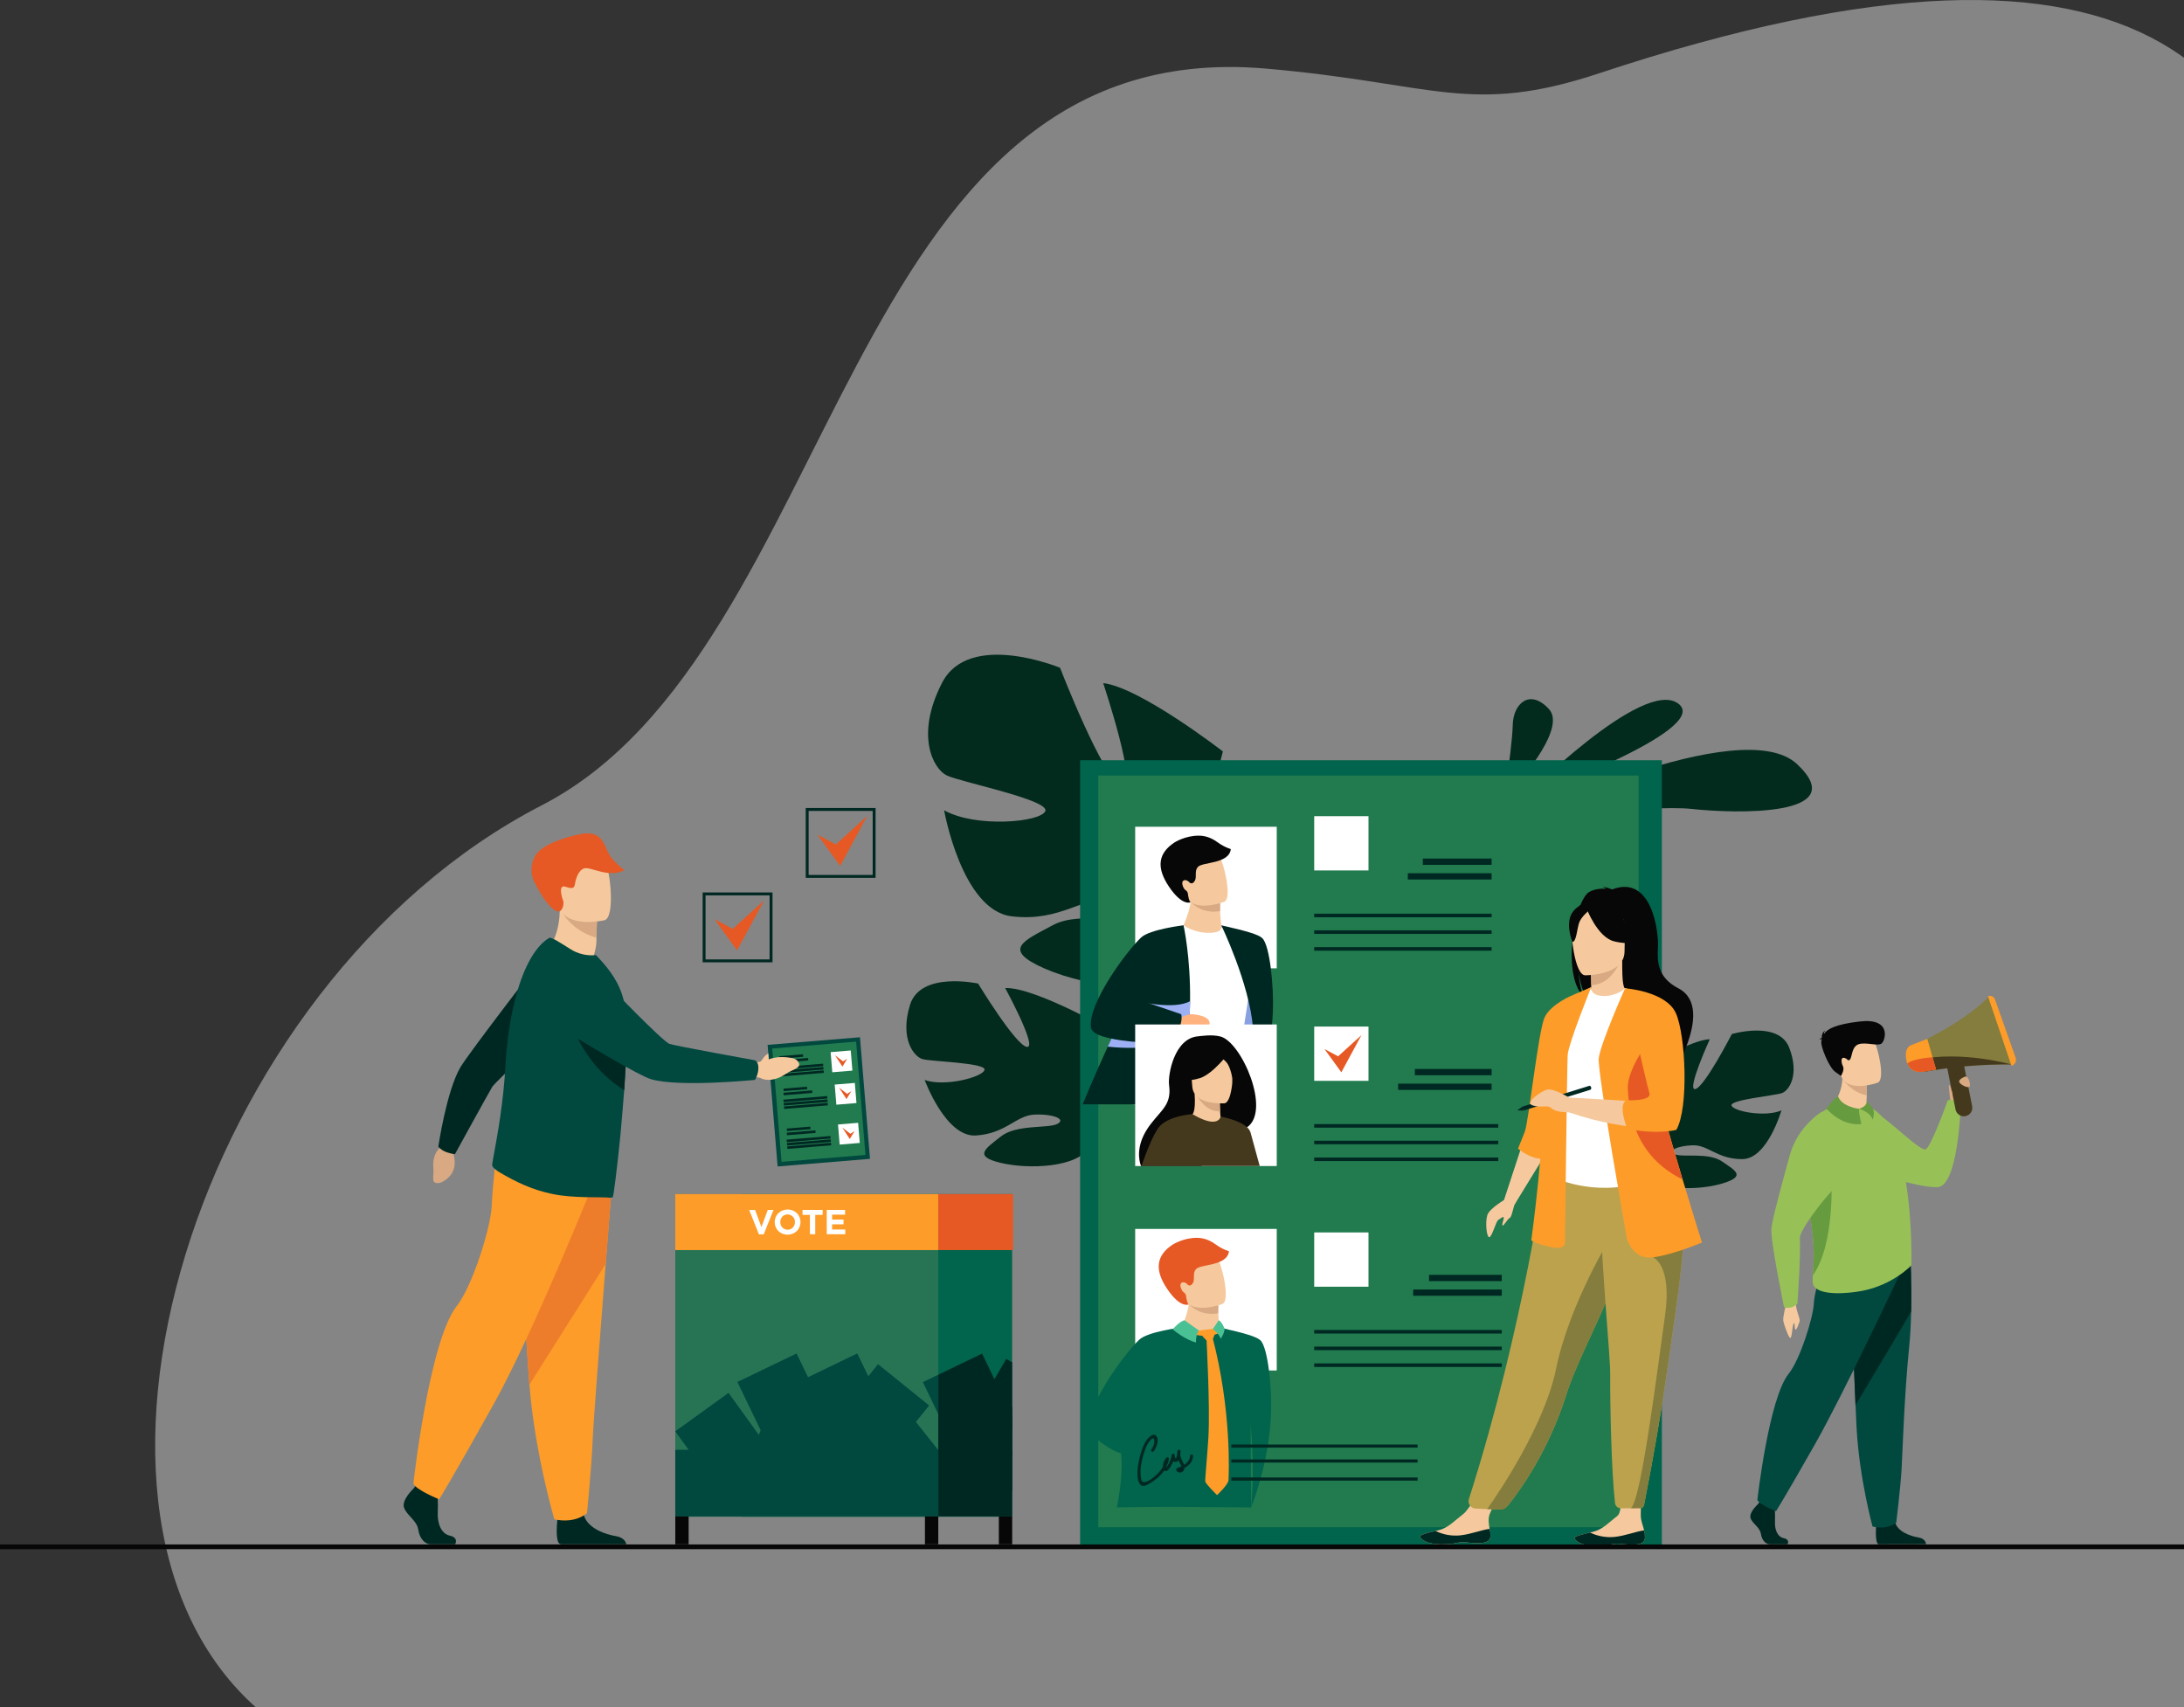 <svg width="870" height="680" viewBox="0 0 870 680" fill="none" xmlns="http://www.w3.org/2000/svg">
<rect x="0" y="0" width="870" height="680" fill="#333333" stroke="none"/>
<path opacity="0.4" d="M874.093 490.148C872.357 543.249 912.545 632.078 878.645 671.19C868.746 680.998 870.309 686.654 858.12 686.638C642.404 688.459 321.751 682.829 104.748 682.549C12.636 606.208 77.501 392.122 215.788 320.805C335.95 258.836 334.277 12.649 504.24 27.32C571.304 33.111 585.689 46.222 636.984 29.208C1082.72 -118.636 864.782 335.054 874.093 490.148Z" fill="white"/>
<path d="M606.692 318.055C606.692 318.055 654.414 269.821 668.534 280.274C682.655 290.726 606.692 318.055 606.692 318.055Z" fill="url(#paint0_linear_3_3084)"/>
<path d="M603.414 327.143C603.414 327.143 693.601 283.419 715.891 304.416C738.181 325.413 691.381 324.151 674.004 322.255C656.628 320.358 603.414 327.143 603.414 327.143Z" fill="url(#paint1_linear_3_3084)"/>
<path d="M599.271 317.25C599.271 317.25 599.629 314.935 600.114 311.55C601.057 304.944 602.473 294.249 602.608 288.707C602.816 280.314 609.371 274.162 617.027 282.466C624.684 290.77 602.045 314.866 602.045 314.866L599.271 317.25Z" fill="url(#paint2_linear_3_3084)"/>
<path d="M362.502 400.3C366.679 386.739 389.633 391.807 389.633 391.807C389.633 391.807 404.496 416.302 409.038 417.028C413.58 417.755 400.422 393.606 400.422 393.606C409.293 393.053 431.451 404.663 431.451 404.663C431.451 404.663 429.063 432.565 433.653 432.149C438.242 431.734 434.505 407.34 434.505 407.34C442.973 410.199 450.614 420.454 450.614 420.454C460.05 437.053 438.239 448.296 438.239 448.296C438.239 448.296 437.61 457.984 443.228 469.311C444.246 471.108 445.095 472.995 445.763 474.949L443.429 474.87C443.262 474.241 443.07 473.611 442.86 473.036V473.011C442.715 472.646 442.501 472.124 442.23 471.488C441.567 470.07 441.12 469.022 440.84 468.27C438.855 463.819 435.974 458.01 433.964 456.742C434.187 456.415 434.367 456.061 434.499 455.688L433.964 456.742C429.676 465.159 409.664 465.899 398.62 463.238C387.576 460.576 392.533 457.604 398.699 452.715C404.864 447.827 417.365 449.604 421.139 447.736C424.914 445.867 419.566 443.685 412.13 443.999C404.694 444.314 400.734 451.602 388.718 452.332C376.701 453.061 368.347 430.218 368.347 430.218C376.525 433.068 391.517 429.017 392.184 426.182C392.851 423.348 370.885 422.883 367.491 421.907C364.097 420.932 358.325 413.864 362.502 400.3Z" fill="url(#paint3_linear_3_3084)"/>
<path d="M712.736 417.343C708.508 406.406 689.883 411.914 689.883 411.914C689.883 411.914 679.05 432.964 675.344 433.826C671.638 434.688 681.095 414.009 681.095 414.009C673.749 414.068 656.159 424.918 656.159 424.918C656.159 424.918 659.739 447.777 655.939 447.701C652.139 447.626 653.8 427.299 653.8 427.299C646.987 430.149 641.281 439.041 641.281 439.041C634.474 453.269 653.095 461.275 653.095 461.275C653.095 461.275 654.165 469.223 650.198 478.89C649.461 480.429 648.871 482.034 648.434 483.684L650.353 483.486C650.456 482.954 650.576 482.438 650.717 481.941C650.716 481.934 650.716 481.927 650.717 481.919C650.818 481.605 650.963 481.167 651.142 480.629C651.608 479.418 651.916 478.531 652.085 477.893C653.463 474.118 655.502 469.151 657.087 467.991C656.883 467.735 656.714 467.454 656.584 467.154C656.744 467.421 656.898 467.701 657.087 467.991C661.107 474.681 677.644 474.134 686.593 471.299C695.542 468.465 691.283 466.304 685.919 462.634C680.557 458.963 670.355 461.149 667.134 459.824C663.913 458.5 668.197 456.396 674.344 456.226C680.49 456.056 684.177 461.834 694.124 461.74C704.07 461.646 709.634 442.335 709.634 442.335C703.053 445.166 690.468 442.681 689.754 440.388C689.04 438.095 707.121 436.434 709.861 435.433C712.601 434.433 716.963 428.28 712.736 417.343Z" fill="url(#paint4_linear_3_3084)"/>
<path d="M375.264 272.017C386.085 250.982 422.275 266.015 422.275 266.015C422.275 266.015 439.503 310.559 446.747 313.082C453.992 315.605 439.453 272.12 439.453 272.12C454.171 273.809 487.143 299.342 487.143 299.342C487.143 299.342 475.07 344.434 482.711 345.095C490.352 345.756 491.365 304.624 491.365 304.624C504.425 311.796 513.969 330.861 513.969 330.861C524.582 360.858 485.514 372.937 485.514 372.937C485.514 372.937 481.667 388.665 487.558 408.882C487.558 408.882 489.046 412.7 490.075 418.875L486.266 418.051C486.174 416.966 486.042 415.906 485.863 414.877V414.858C485.861 414.843 485.861 414.829 485.863 414.814C485.727 414.185 485.533 413.241 485.281 412.134C484.605 409.617 484.18 407.762 483.941 406.444C481.984 398.555 478.955 388.177 476.027 385.507C476.49 385.037 476.89 384.508 477.216 383.934L476.027 385.507C466.53 398.07 433.47 393.433 416.125 385.821C398.78 378.209 407.78 374.811 419.324 368.58C430.868 362.348 450.868 368.929 457.612 366.963C464.356 364.997 456.216 359.854 443.919 358.2C431.623 356.545 422.992 367.347 403.058 365.029C383.125 362.71 376.094 322.78 376.094 322.78C388.676 329.851 414.47 327.58 416.395 323.126C418.32 318.672 382.401 311.487 377.116 308.892C371.832 306.297 364.443 293.054 375.264 272.017Z" fill="url(#paint5_linear_3_3084)"/>
<rect x="430.271" y="302.84" width="231.733" height="313.368" fill="#01644C"/>
<rect x="437.506" y="308.943" width="215.263" height="299.436" fill="url(#paint6_linear_3_3084)"/>
<rect x="452.202" y="329.342" width="56.391" height="56.391" fill="white"/>
<path d="M499.125 440.271H454.536L486.501 368.599L497.561 393.377L501.6 417.469L499.125 440.271Z" fill="#88A0E2"/>
<path d="M464.31 370.452L471.45 368.599L478.389 366.139C478.389 366.139 482.413 368.064 485.284 368.599C488.408 369.181 498.836 386.598 498.836 387.328C498.836 388.058 490.679 439.916 490.679 439.916H451.315L464.31 370.452Z" fill="white"/>
<path d="M483.853 371.427C480.321 372.034 475.171 371.178 471.443 368.596C473.246 364.557 474.023 361.361 474.322 359.272C474.322 359.162 474.35 359.055 474.366 358.958C474.477 358.247 474.507 357.527 474.457 356.809L483.551 357.023C483.551 357.023 486.011 358.215 485.992 359.002C485.992 359.423 485.976 359.826 485.976 360.21C485.976 361.254 485.976 362.169 486.026 362.953C486.14 365.51 486.501 368.615 486.501 368.615C486.501 368.615 487.419 370.81 483.853 371.427Z" fill="#F5C99D"/>
<path d="M486.027 362.946C479.107 364.12 475.196 360.26 474.322 359.272C474.196 359.134 474.133 359.049 474.133 359.049C474.206 359.014 474.284 358.983 474.366 358.951C476.952 357.973 482.859 358.495 486.077 359.763C486.071 360.801 485.989 362.163 486.027 362.946Z" fill="#D8A982"/>
<path d="M471.773 356.155C474.117 362.474 482.507 360.804 486.077 359.763C487.08 359.47 487.703 359.228 487.703 359.228C488.807 358.722 489.134 356.79 489.024 354.353C488.801 349.533 486.854 342.736 485.749 341.103C484.089 338.643 481.33 336.152 473.205 339.7C465.08 343.249 468.77 348.055 471.773 356.155Z" fill="#F5C99D"/>
<path d="M484.982 335.501C482.101 333.378 479.534 332.915 477.662 332.89C472.126 332.815 467.832 335.614 467.807 335.63C461.402 339.876 460.509 345.491 465.605 353.119C471 361.182 474.29 359.41 474.29 359.41C474.29 359.41 473.661 359.209 473.262 356.472C473.239 356.318 473.224 356.189 473.211 356.076C473.159 355.509 472.851 354.997 472.375 354.686C471.381 354.057 470.56 351.814 471.17 351.043C471.903 350.099 473.29 350.848 473.806 351.512C474 351.738 474.279 351.874 474.577 351.887C474.874 351.901 475.164 351.791 475.378 351.584C477.301 349.848 475.426 347.36 477.2 345.337C478.974 343.314 489.603 344.22 490.301 338.244C488.394 337.618 486.598 336.693 484.982 335.501Z" fill="#070707"/>
<path d="M486.501 368.599C486.501 368.599 497.668 391.641 499.124 409.432C500.581 427.223 499.124 440.259 499.124 440.259C499.124 440.259 506.388 422.895 507.076 402.32C507.391 393.175 505.916 376.62 502.811 373.695C501.294 372.273 496.746 370.908 486.501 368.599Z" fill="#002822"/>
<path d="M474.064 399.07C474.029 401.703 473.925 404.453 473.749 407.299C473.062 418.366 471.076 429.314 467.829 439.916H431.271C431.271 439.916 435.798 428.906 441.268 416.953C442.227 414.858 443.215 412.732 444.209 410.634C448.254 402.112 452.457 394.003 455.533 389.904C463.689 379.033 471.456 368.611 471.456 368.611C471.456 368.611 474.306 381.071 474.064 399.07Z" fill="#002822"/>
<path d="M464.033 415.575C464.033 415.575 456.527 418.554 441.268 416.94C442.227 414.845 443.215 412.719 444.209 410.621L464.033 415.575Z" fill="#9DB0F4"/>
<path d="M474.064 399.071C474.029 401.703 473.925 404.453 473.75 407.299C468.83 407.032 451.24 406.063 451.325 405.815C451.41 405.566 452.951 398.825 452.951 398.825C452.951 398.825 467.735 402.414 474.045 398.825L474.064 399.071Z" fill="#9DB0F4"/>
<path d="M467.178 406.978C467.178 406.978 472.418 403.867 474.846 404.015C477.275 404.163 481.156 404.94 481.739 406.978C482.321 409.016 480.867 408.022 477.615 408.655C475.696 409.029 474.522 411.785 472.031 412.027C471.059 412.121 467.178 411.347 467.178 411.347V406.978Z" fill="#FFB27D"/>
<path d="M471.45 368.599C471.45 368.599 458.031 370.172 454.536 373.484C448.629 379.068 433.083 400.174 434.618 409.432C435.638 415.575 464.033 415.575 464.033 415.575C464.033 415.575 467.537 413.304 468.83 411.25C471.45 407.076 470.544 404.015 470.544 404.015L452.982 398.039C452.982 398.039 461.548 389.731 468.15 389.3C472.979 388.995 471.45 368.599 471.45 368.599Z" fill="#002822"/>
<rect x="523.516" y="363.978" width="70.663" height="1.419" fill="#002822"/>
<rect x="523.516" y="370.596" width="70.663" height="1.419" fill="#002822"/>
<rect x="523.516" y="377.29" width="70.663" height="1.419" fill="#002822"/>
<rect x="523.516" y="325.127" width="21.623" height="21.62" fill="white"/>
<rect x="566.777" y="342.015" width="27.404" height="2.494" fill="#002822"/>
<rect x="560.807" y="347.857" width="33.372" height="2.494" fill="#002822"/>
<rect x="452.202" y="489.547" width="56.391" height="56.391" fill="white"/>
<path d="M463.57 530.663L470.71 528.807L477.65 526.351C477.65 526.351 481.673 528.276 484.545 528.807C487.668 529.389 498.096 546.81 498.096 547.539C498.096 548.269 498.385 600.483 498.385 600.483L450.573 600.128L463.57 530.663Z" fill="#01644C"/>
<path d="M483.115 531.629C479.582 532.239 474.432 531.383 470.705 528.798C472.51 524.759 473.285 521.563 473.583 519.474C473.599 519.364 473.612 519.257 473.627 519.159C473.738 518.449 473.769 517.728 473.719 517.011L482.812 517.222C482.812 517.222 485.273 518.417 485.254 519.204C485.254 519.622 485.238 520.025 485.238 520.408C485.238 521.456 485.238 522.368 485.288 523.155C485.401 525.709 485.763 528.816 485.763 528.816C485.763 528.816 486.681 531.015 483.115 531.629Z" fill="#F5C99D"/>
<path d="M485.287 523.152C478.367 524.322 474.454 520.465 473.583 519.478C473.457 519.336 473.394 519.255 473.394 519.255C473.466 519.22 473.545 519.188 473.626 519.157C476.212 518.179 482.12 518.701 485.338 519.968C485.331 521.013 485.25 522.365 485.287 523.152Z" fill="#D8A982"/>
<path d="M471.035 516.357C473.379 522.68 481.768 521.006 485.338 519.968C486.342 519.676 486.964 519.434 486.964 519.434C488.068 518.924 488.396 516.992 488.286 514.558C488.062 509.735 486.115 502.941 485.011 501.305C483.35 498.849 480.592 496.358 472.467 499.905C464.341 503.454 468.031 508.26 471.035 516.357Z" fill="#F5C99D"/>
<path d="M484.243 495.706C481.362 493.583 478.795 493.118 476.923 493.092C471.388 493.02 467.093 495.819 467.068 495.835C460.664 500.082 459.771 505.697 464.866 513.321C470.261 521.387 473.552 519.613 473.552 519.613C473.552 519.613 472.923 519.408 472.523 516.675C472.501 516.521 472.485 516.389 472.472 516.275C472.42 515.71 472.112 515.198 471.636 514.888C470.642 514.259 469.821 512.016 470.431 511.246C471.164 510.302 472.551 511.05 473.067 511.711C473.261 511.938 473.54 512.074 473.838 512.088C474.136 512.102 474.426 511.991 474.64 511.783C476.562 510.047 474.687 507.562 476.461 505.536C478.235 503.51 488.864 504.422 489.563 498.446C487.656 497.82 485.86 496.895 484.243 495.706Z" fill="#E65924"/>
<path d="M485.762 528.801C485.762 528.801 496.929 551.846 498.386 569.637C499.842 587.429 498.386 600.464 498.386 600.464C498.386 600.464 505.649 583.1 506.338 562.525C506.653 553.381 505.177 536.825 502.073 533.9C500.556 532.478 496.007 531.113 485.762 528.801Z" fill="#01644C"/>
<path d="M470.711 528.801C470.711 528.801 457.295 530.39 453.797 533.69C447.889 539.273 432.344 560.38 433.879 569.637C434.219 571.692 442.177 577.964 446.553 578.873C447.663 587.583 444.917 600.477 444.917 600.477L467.081 600.121C470.326 589.519 472.314 578.571 473.001 567.505C473.186 564.674 473.29 561.905 473.315 559.276C473.57 541.273 470.711 528.801 470.711 528.801Z" fill="#01644C"/>
<path d="M472.46 526.426C472.46 526.426 478.075 531.015 481.403 531.818C481.403 531.818 478.314 533.45 468.613 529.094C468.613 529.09 470.013 526.731 472.46 526.426Z" fill="#FD9C28"/>
<path d="M485.479 525.945C485.862 527.067 486.408 528.126 487.099 529.09C487.099 529.09 486.234 532.148 481.403 531.802C481.39 531.818 485.668 528.754 485.479 525.945Z" fill="#FD9C28"/>
<path d="M477.587 530.034L484.25 529.223C484.25 529.223 484.042 533.13 482.048 534.687C481.306 535.243 477.505 530.717 477.587 530.034Z" fill="#FD9C28"/>
<path d="M480.557 532.406C480.557 532.406 482.089 560.285 481.365 572.616C480.965 579.429 479.978 589.247 480.135 590.197C480.292 591.147 484.819 595.585 484.819 595.585C484.819 595.585 489.27 591.439 489.377 589.643C489.484 587.847 490.748 561.764 482.85 532.117C482.579 531.101 480.557 532.406 480.557 532.406Z" fill="#FD9C28"/>
<path d="M471.865 525.945C471.865 525.945 470.157 526.061 467.147 529.547C467.147 529.547 472.004 533.718 476.439 534.775C476.439 534.775 476.257 531.541 477.587 530.015L471.865 525.945Z" fill="#4AC195"/>
<path d="M485.479 525.945L483.145 529.405C483.145 529.405 485.52 531.185 486.313 533.324C486.313 533.324 487.945 530.663 487.801 529.26C487.801 529.267 486.703 526.376 485.479 525.945Z" fill="#4AC195"/>
<rect x="523.516" y="529.805" width="74.708" height="1.419" fill="#002822"/>
<rect x="523.516" y="536.42" width="74.708" height="1.419" fill="#002822"/>
<rect x="523.516" y="543.117" width="74.708" height="1.419" fill="#002822"/>
<rect x="523.516" y="490.95" width="21.623" height="21.62" fill="white"/>
<rect x="569.253" y="507.842" width="28.971" height="2.494" fill="#002822"/>
<rect x="562.943" y="513.683" width="35.281" height="2.494" fill="#002822"/>
<rect x="452.202" y="408.104" width="56.391" height="56.391" fill="white"/>
<path d="M486.256 412.923C482.796 411.961 478.03 412.763 477.24 412.826C467.804 413.578 465.155 428.117 465.703 432.228C466.716 439.806 463.019 441.797 458.468 447.663C453.517 454.058 452.919 459.985 454.526 464.496H478.512C483.654 459.972 490.682 453.769 495.091 449.928C495.683 449.714 496.243 449.424 496.759 449.066C506.419 442.42 494.632 415.245 486.256 412.923Z" fill="#070707"/>
<path d="M487.005 447.45C487.045 447.45 483.082 449.853 479.943 449.205C476.993 448.598 473.991 444.606 474.033 444.593C475.244 444.279 476.357 442.911 475.873 435.657L476.436 435.732L485.894 436.991C485.894 436.991 485.866 439.944 486.036 442.712C486.174 445.037 486.457 447.232 487.005 447.45Z" fill="#F5C99D"/>
<path d="M485.894 436.991C485.894 436.991 485.866 439.944 486.036 442.712C480.799 442.895 477.734 438.309 476.436 435.732L485.894 436.991Z" fill="#D8A982"/>
<path d="M487.804 439.501C487.804 439.501 475.45 440.489 474.954 432.785C474.457 425.081 472.531 420.02 480.399 419.067C488.266 418.114 489.987 420.954 490.779 423.471C491.572 425.987 491.006 439.048 487.804 439.501Z" fill="#F5C99D"/>
<path d="M489.458 419.488C489.458 419.488 483.205 427.774 478.093 429.438C472.982 431.102 470.638 429.853 470.638 429.853C472.321 427.535 473.509 424.896 474.127 422.099C474.401 420.759 475.384 419.674 476.69 419.268C480.352 418.145 487.395 416.478 489.458 419.488Z" fill="#070707"/>
<path d="M484.536 419.938C484.536 419.938 487.643 421.867 488.852 423.537C490.019 425.147 491.172 429.35 490.915 431.174C490.915 431.174 493.236 422.521 490.151 419.221C486.867 415.729 484.536 419.938 484.536 419.938Z" fill="#070707"/>
<path d="M498.181 451.218C497.923 450.384 497.436 449.638 496.775 449.067C493.532 446.041 486.24 444.808 486.24 444.808C486.237 444.834 486.232 444.86 486.225 444.886C486.121 445.276 485.567 446.837 483.107 446.837C481.447 446.837 478.921 446.122 475.077 443.851L475.02 443.817C475.02 443.817 464.92 444.446 461.425 449.315C459.538 451.961 456.914 457.928 454.734 464.492H501.808C500.191 458.585 498.691 453.074 498.181 451.218Z" fill="#45391D"/>
<rect x="523.516" y="447.789" width="73.327" height="1.419" fill="#002822"/>
<rect x="523.516" y="454.408" width="73.327" height="1.419" fill="#002822"/>
<rect x="523.516" y="461.105" width="73.327" height="1.419" fill="#002822"/>
<rect x="523.516" y="408.938" width="21.623" height="21.62" fill="white"/>
<rect x="563.613" y="425.83" width="30.569" height="2.494" fill="#002822"/>
<rect x="556.954" y="431.671" width="37.228" height="2.494" fill="#002822"/>
<path d="M527.605 417.887L534.327 427.154L542.336 412.345L533.041 420.791L527.605 417.887Z" fill="#E65924"/>
<rect x="490.503" y="575.425" width="74.198" height="1.246" fill="#002822"/>
<rect x="490.503" y="581.374" width="74.198" height="1.246" fill="#002822"/>
<rect x="490.503" y="588.564" width="74.198" height="1.246" fill="#002822"/>
<path d="M459.632 578.08C460.63 576.674 461.674 574.208 460.891 572.472C460.163 570.874 458.732 571.613 457.745 572.538C456.289 573.915 455.464 575.809 454.841 577.678C454.047 579.963 453.504 582.327 453.221 584.73C453.023 586.655 452.907 589.625 454.134 591.27C455.187 592.666 456.883 591.521 458.05 590.864C461.74 588.797 464.813 585.491 465.665 581.257C465.776 580.713 465.103 580.213 464.672 580.678C463.8 581.571 463.286 582.752 463.224 583.997C463.202 584.695 463.269 585.803 464.108 586.004C465.1 586.24 465.867 584.868 466.311 584.211C467.149 582.892 467.705 581.414 467.946 579.87L466.801 579.556C466.638 580.678 466.839 582.682 468.506 582.336C470.079 582.021 470.214 579.294 470.265 578.077C470.293 577.42 469.23 577.256 469.097 577.92C468.861 578.997 468.91 580.117 469.239 581.169C469.429 581.694 469.662 582.204 469.934 582.692C470.179 583.092 470.39 583.513 470.563 583.95C470.934 584.862 470.613 585.246 469.601 585.111C469.484 585.403 469.365 585.692 469.245 585.985C472.045 584.881 475.086 583.371 475.244 579.974C475.278 579.209 474.089 579.209 474.055 579.974C473.929 582.761 471.174 583.956 468.931 584.837C468.756 584.891 468.615 585.021 468.546 585.19C468.477 585.359 468.487 585.551 468.575 585.711C469.226 586.995 471.016 586.866 471.62 585.589C472.023 584.746 471.831 583.821 471.453 583.006C470.699 581.367 469.856 580.134 470.23 578.231L469.063 578.071C469.052 578.708 468.965 579.342 468.802 579.958C468.752 580.182 468.678 580.399 468.582 580.606C468.396 581.345 468.179 581.097 467.933 579.854C468.044 579.112 466.915 578.782 466.788 579.54C466.572 580.983 466.056 582.366 465.273 583.598C464.904 584.16 464.36 585.287 464.413 583.981C464.467 583.049 464.86 582.168 465.518 581.506L464.524 580.927C463.964 583.705 462.406 586.054 460.262 587.875C459.239 588.747 457.912 589.826 456.616 590.269C456.112 590.439 455.301 590.483 454.86 590.052C454.684 589.882 454.621 589.216 454.571 588.976C454.378 588.033 454.295 587.07 454.326 586.108C454.391 583.075 455.238 579.898 456.311 577.074C456.823 575.718 457.522 574.368 458.588 573.362C459.938 572.103 459.944 574.113 459.748 575.038C459.538 575.917 459.148 576.742 458.603 577.464C458.16 578.093 459.189 578.684 459.629 578.064L459.632 578.08Z" fill="#002822"/>
<path d="M593.713 612.065C593.499 614.975 589.394 615.006 584.736 614.469C580.077 613.931 581.316 615.098 574.792 615.195C568.268 615.293 566.019 613.131 565.704 612.201C565.425 611.373 568.564 610.675 571.926 609.857C572.348 609.756 572.773 609.649 573.185 609.542C576.959 608.58 579.475 605.743 582.725 603.251C585.799 600.905 589.759 592.411 589.759 592.411L598.67 592.012C598.67 592.012 594.918 599.621 593.509 602.902C592.678 604.833 593.031 607.205 593.392 609.023C593.634 610.018 593.742 611.042 593.713 612.065Z" fill="#F5C99D"/>
<path d="M584.736 614.469C580.077 613.928 581.316 615.098 574.792 615.195C568.268 615.292 566.019 613.132 565.704 612.201C565.425 611.374 568.564 610.675 571.926 609.857L571.964 609.92C574.942 611.344 578.249 611.936 581.536 611.634C585.915 611.194 590.385 609.366 593.405 609.039C593.643 610.03 593.749 611.047 593.719 612.065C593.499 614.966 589.394 615.006 584.736 614.469Z" fill="#002822"/>
<path d="M655.257 612.669C655.046 615.579 650.941 615.617 646.282 615.079C641.623 614.541 642.862 615.708 636.339 615.818C629.815 615.928 627.566 613.764 627.248 612.829C626.965 612.002 630.108 611.304 633.467 610.483C633.889 610.382 634.313 610.272 634.725 610.169C638.516 609.202 641.016 606.362 644.259 603.877C647.33 601.527 644.259 587.621 644.259 587.621L654.061 586.677C654.061 586.677 653.592 598.388 653.599 603.714C653.599 605.812 654.568 607.834 654.929 609.652C655.173 610.639 655.283 611.653 655.257 612.669Z" fill="#F5C99D"/>
<path d="M646.282 615.079C641.621 614.544 642.862 615.708 636.339 615.818C629.815 615.928 627.566 613.764 627.248 612.83C626.965 612.002 630.108 611.304 633.467 610.483L633.508 610.546C636.486 611.967 639.794 612.556 643.08 612.248C647.458 611.807 651.925 609.974 654.945 609.643C655.185 610.633 655.291 611.651 655.259 612.669C655.046 615.594 650.937 615.617 646.282 615.079Z" fill="#002822"/>
<path d="M626.654 372.298C624.964 365.359 627.412 362.125 629.617 360.405C630.665 357.85 631.86 356.001 633.077 355.315C635.304 354.057 637.975 353.912 639.841 354.022C639.43 353.68 638.939 353.447 638.415 353.346C639.573 353.173 642.159 354.321 642.159 354.321C658.264 348.115 660.792 371.829 660.456 377.341C660.12 382.852 660.164 389.335 668.544 393.676C684.53 401.958 663.231 433.169 663.231 433.169C663.637 428.718 643.099 405.223 632.379 398.187C629.768 394.346 628.84 387.561 628.771 387.029C629.224 392.408 630.142 395.425 630.972 397.123C626.088 392.628 625.361 381.833 626.654 372.298Z" fill="#070707"/>
<path d="M633.008 398.548C632.954 398.57 638.182 401.285 642.13 400.209C645.826 399.202 648.245 394.405 648.195 394.393C646.622 394.078 646.175 391.93 646.21 382.679L645.498 382.82L633.593 385.176C633.593 385.176 633.863 388.926 633.873 392.455C633.873 395.403 633.693 398.234 633.008 398.548Z" fill="#F5C99D"/>
<path d="M633.586 385.167C633.586 385.167 633.857 388.916 633.867 392.445C640.529 392.257 644.052 386.18 645.505 382.811L633.586 385.167Z" fill="#D8A982"/>
<path d="M585.139 597.145C584.863 598.011 585.005 598.956 585.524 599.702C586.043 600.447 586.879 600.909 587.787 600.951L592.439 601.169L597.359 601.32C598.59 601.359 599.768 600.821 600.545 599.866C604.474 595.047 616.569 578.982 623.905 555.642C624.115 554.988 624.333 554.325 624.559 553.654C629.403 539.528 639.448 521.799 644.738 505.747C645.581 503.193 646.336 500.786 647.016 498.512C647.232 497.782 647.447 497.065 647.644 496.36C651.545 482.809 652.677 473.91 653.712 464.404L615.496 464.719C615.496 464.719 607.454 527.241 585.139 597.145Z" fill="#BDA24D"/>
<path d="M620.851 442.747C620.945 460.932 618.183 468.736 618.183 468.736C618.183 468.736 634.54 477.047 653.993 470.938C654.222 470.866 667.909 466.99 667.909 466.99C667.594 466.254 664.88 454.093 664.562 453.41C660.454 444.603 659.337 440.891 658.849 438.18C657.947 433.118 657.925 427.884 658.375 422.945C659.147 414.832 660.727 406.816 663.093 399.017C657.793 397.812 652.832 395.692 647.315 393.625C646.057 395.198 642.169 396.856 638.803 396.771C634.93 396.686 633.672 395.028 633.874 393.216C629.746 395.516 626.453 397.683 626.453 397.683C622.943 403.779 615.828 409.696 615.311 419.048C615.185 421.344 620.848 442.237 620.851 442.747Z" fill="white"/>
<path d="M653.719 444.789C655.388 447.154 658.591 461.523 666.559 463.348C662.469 453.105 659.324 448.614 658.849 445.465C657.946 439.586 657.924 433.512 658.374 427.765C655.707 423.09 653.719 419.901 653.719 419.901C653.508 419.146 649.478 406.689 648.185 417.821C646.892 428.954 651.85 442.128 653.719 444.789Z" fill="#5F9AA8"/>
<path d="M631.363 388.511C631.363 388.511 647.126 388.772 647.138 378.951C647.15 369.13 649.189 362.55 639.126 361.965C629.063 361.38 627.1 365.129 626.298 368.407C625.496 371.685 627.261 388.19 631.363 388.511Z" fill="#F5C99D"/>
<path d="M631.945 361.745C631.945 361.745 636.261 373.264 642.885 374.956C649.51 376.649 652.385 374.884 652.385 374.884C652.385 374.884 647.301 370.848 646.248 363.802C646.248 363.799 635.21 356.243 631.945 361.745Z" fill="#070707"/>
<path d="M633.008 362.663C633.008 362.663 629.783 365.236 628.997 367.737C628.21 370.238 627.859 375.384 626.358 375.211C626.358 375.211 623.106 367.378 626.761 362.943C630.642 358.253 633.008 362.663 633.008 362.663Z" fill="#070707"/>
<path d="M606.557 455.367L599.108 478.072L603.357 479.774L615.669 459.717L606.557 455.367Z" fill="#F5C99D"/>
<path d="M626.632 396.346C626.632 396.346 617.853 399.832 615.308 405.264C612.763 410.697 608.919 447.132 607.387 450.875C605.855 454.618 604.701 457.582 604.701 457.582C604.701 457.582 609.127 461.309 613.581 461.583C618.035 461.856 626.632 396.346 626.632 396.346Z" fill="#FD9C28"/>
<path d="M633.873 393.216C633.873 393.216 624.75 415.752 624.484 420.313C624.216 424.874 623.411 494.886 623.411 494.886C623.411 494.886 623.949 498.104 617.78 496.773C611.612 495.442 609.998 494.09 609.998 494.09C609.998 494.09 615.902 450.9 614.292 435.896C612.681 420.892 626.632 396.346 626.632 396.346L633.873 393.216Z" fill="#FD9C28"/>
<path d="M592.43 601.169L597.777 601.333C598.731 601.364 599.646 600.951 600.253 600.216C603.845 595.865 616.374 579.581 623.898 555.643C624.108 554.988 624.326 554.326 624.553 553.655C629.397 539.528 639.441 521.799 644.732 505.747C645.575 503.193 646.33 500.787 647.009 498.512C647.227 497.783 647.44 497.065 647.638 496.361L642.011 492.089C642.011 492.089 625.113 519.456 619.881 545.199C615.346 567.565 597.148 594.478 592.43 601.169Z" fill="#847D3D"/>
<path d="M641.432 547.596C641.341 559.442 641.9 585.843 643.344 598.75C643.475 599.932 644.474 600.825 645.663 600.823H649.652C651.331 600.823 652.59 600.823 653.426 600.801C654.15 600.787 654.766 600.271 654.907 599.562C658.871 579.382 661.709 562.616 663.788 548.131C665.528 536.008 667.072 525.612 668.26 516.675C669.457 507.672 670.287 500.129 670.586 493.759C670.629 492.756 670.664 491.781 670.683 490.834C670.702 489.887 670.708 488.946 670.702 488.056L637.673 484.838C638.091 506.757 641.501 540.317 641.432 547.596Z" fill="#BDA24D"/>
<path d="M649.651 600.81C651.161 600.81 652.328 600.81 653.156 600.791C654.035 600.777 654.784 600.151 654.955 599.288C658.893 579.225 661.715 562.541 663.784 548.118C665.524 535.995 667.068 525.599 668.258 516.662C669.452 507.66 670.283 500.116 670.582 493.747L658.466 500.875C658.466 500.875 666.197 503.602 663.247 524.256C660.296 544.91 653.769 597.901 649.651 600.81Z" fill="#847D3D"/>
<path d="M648.106 493.545C648.106 493.545 650.431 501.95 658.487 500.878C666.543 499.805 677.99 494.977 677.99 494.977C677.99 494.977 674.552 484.108 670.274 469.834C665.096 452.548 658.688 430.268 655.668 416.217C654.819 412.278 654.24 408.982 654.026 406.632L647.348 393.679C647.348 393.679 637.396 416.012 636.858 421.656C636.32 427.299 648.106 493.545 648.106 493.545Z" fill="#FD9C28"/>
<path d="M656.125 420.813L647.317 393.676C647.343 393.676 658.447 396.982 664.033 399.803C664.033 399.803 667.525 404.305 669.695 414.691C669.695 414.691 671.979 439.624 666.864 448.746C666.864 448.746 650.771 451.964 625.027 443.112V437.211C625.027 437.211 653.194 438.686 658.962 439.356L656.125 420.813Z" fill="#F5C99D"/>
<path d="M648.447 433.464C648.808 442.586 650.963 460.29 670.088 469.768L670.24 469.84C665.062 452.555 658.654 430.275 655.634 416.223C652.121 421.464 648.251 428.431 648.447 433.464Z" fill="#E65924"/>
<path d="M647.314 393.676C647.314 393.676 663.65 394.827 667.584 403.591C671.519 412.354 672.768 441.501 667.764 450.086C667.764 450.086 660.869 452.052 648.676 449.771L648.226 449.683C648.226 449.683 644.335 440.161 647.823 438.283C647.823 438.283 658.107 438.821 657.031 435.424C655.955 432.027 647.314 393.676 647.314 393.676Z" fill="#FD9C28"/>
<path d="M606.362 440.856L606.84 442.404L633.644 434.065C633.857 433.8 633.925 433.447 633.826 433.121C633.758 432.799 633.49 432.558 633.162 432.524L606.362 440.856Z" fill="#002822"/>
<path d="M604.421 442.319L606.362 440.857L606.84 442.404L604.421 442.319Z" fill="#002822"/>
<path d="M600.167 477.449C600.167 477.449 593.366 481.224 592.474 484.071C591.58 486.917 592.193 492.928 593.272 492.838C594.351 492.746 595.962 486.395 596.855 485.948C597.749 485.502 599.004 484.162 599.004 485.143C599.004 486.125 598.11 487.918 598.557 488.185C599.004 488.453 600.444 485.669 601.42 485.143C602.395 484.618 602.817 480.183 603.772 478.997C604.729 477.811 600.167 477.449 600.167 477.449Z" fill="#F5C99D"/>
<path d="M625.021 437.211C625.021 437.211 618.941 433.464 616.39 434.043C613.839 434.622 607.336 439.328 610.463 440.334C613.59 441.341 616.125 440.284 617.327 441.023C618.529 441.762 619.416 443.118 625.021 443.099C630.626 443.08 625.021 437.211 625.021 437.211Z" fill="#F5C99D"/>
<rect x="295.375" y="475.663" width="107.815" height="128.558" fill="#01644C"/>
<rect x="381.162" y="568.444" width="26.174" height="32.519" transform="rotate(154.28 381.162 568.444)" fill="#B0C3F4"/>
<path d="M403.193 542.686V580.238L398.522 577.539L393.093 574.406L388.717 571.88L387.359 571.097L384.562 569.483L386.323 566.432L396.134 549.439L400.825 541.321L403.193 542.686Z" fill="#002822"/>
<rect x="388.822" y="567.401" width="26.174" height="32.519" transform="rotate(112.21 388.822 567.401)" fill="#002822"/>
<rect x="358.97" y="581.244" width="26.174" height="32.519" transform="rotate(144.21 358.97 581.244)" fill="#B0C3F4"/>
<path d="M403.193 560.358V593.811L398.051 597.907L383.75 579.939L383.156 579.197L381.838 577.539L381.75 577.426L386.229 573.862L386.232 573.859L388.717 571.88L401.894 561.393L403.193 560.358Z" fill="#002822"/>
<path d="M403.194 564.089V569.54L393.093 574.406L386.591 577.539L384.276 578.656L383.156 579.197L381.747 579.873L380.624 577.539L377.189 570.417L372.562 560.814L367.629 550.575L371.584 548.672L391.209 539.216L396.135 549.439L401.895 561.393L403.194 564.089Z" fill="#002822"/>
<rect x="318.725" y="577.539" width="84.466" height="26.527" fill="#002822"/>
<rect x="373.763" y="604.223" width="104.767" height="128.558" transform="rotate(180 373.763 604.223)" fill="url(#paint7_linear_3_3084)"/>
<rect x="331.433" y="568.448" width="26.174" height="32.519" transform="rotate(154.28 331.433 568.448)" fill="#01483F"/>
<rect x="349.691" y="585.176" width="26.174" height="32.519" transform="rotate(-141.06 349.691 585.176)" fill="#01483F"/>
<rect x="339.097" y="567.402" width="26.174" height="32.519" transform="rotate(112.21 339.097 567.402)" fill="#01483F"/>
<rect x="309.237" y="581.243" width="26.174" height="32.519" transform="rotate(144.21 309.237 581.243)" fill="#01483F"/>
<rect x="348.332" y="597.909" width="26.174" height="32.519" transform="rotate(-128.52 348.332 597.909)" fill="#01483F"/>
<rect x="355.618" y="568.446" width="26.174" height="32.519" transform="rotate(154.28 355.618 568.446)" fill="#01483F"/>
<rect x="373.763" y="604.066" width="104.767" height="26.527" transform="rotate(180 373.763 604.066)" fill="#01483F"/>
<path d="M373.767 547.621L367.629 550.575L373.764 563.305L373.767 547.621Z" fill="#01483F"/>
<rect x="268.996" y="475.663" width="104.767" height="22.312" fill="#FD9C28"/>
<rect x="373.763" y="475.663" width="29.805" height="22.312" fill="#E65924"/>
<path d="M298.436 481.976H300.788L303.321 488.799L305.837 481.976H308.136L304.217 491.727H302.33L298.436 481.976Z" fill="white"/>
<path d="M308.596 486.82C308.596 484.068 310.77 481.809 313.758 481.809C316.746 481.809 318.891 484.039 318.891 486.82C318.891 489.601 316.718 491.831 313.73 491.831C310.741 491.831 308.596 489.604 308.596 486.82ZM316.664 486.82C316.692 486.023 316.395 485.25 315.842 484.676C315.288 484.102 314.527 483.777 313.73 483.775C312.015 483.775 310.823 485.131 310.823 486.82C310.796 487.617 311.093 488.39 311.646 488.964C312.199 489.538 312.961 489.863 313.758 489.865C315.472 489.865 316.664 488.512 316.664 486.82Z" fill="white"/>
<path d="M322.632 483.942H319.681V481.976H327.709V483.942H324.761V491.658H322.632V483.942Z" fill="white"/>
<path d="M329.344 481.976H336.651V483.863H331.461V485.829H336.028V487.717H331.461V489.771H336.72V491.658H329.344V481.976Z" fill="white"/>
<rect x="368.45" y="604.066" width="5.316" height="11.129" fill="#070707"/>
<rect x="397.89" y="604.066" width="5.316" height="11.129" fill="#070707"/>
<rect x="269.002" y="604.066" width="5.316" height="11.129" fill="#070707"/>
<rect x="346.562" y="461.63" width="36.92" height="48.599" transform="rotate(175.29 346.562 461.63)" fill="#01483F"/>
<rect x="344.759" y="460.073" width="33.545" height="45.287" transform="rotate(175.29 344.759 460.073)" fill="url(#paint8_linear_3_3084)"/>
<rect x="329.582" y="437.619" width="17.486" height="1" transform="rotate(175.29 329.582 437.619)" fill="#002822"/>
<rect x="329.69" y="438.954" width="17.486" height="1" transform="rotate(175.29 329.69 438.954)" fill="#002822"/>
<rect x="329.788" y="440.323" width="17.486" height="1" transform="rotate(175.29 329.788 440.323)" fill="#002822"/>
<rect x="321.569" y="433.89" width="9.415" height="1" transform="rotate(175.29 321.569 433.89)" fill="#002822"/>
<rect x="323.611" y="435.367" width="11.466" height="1" transform="rotate(175.29 323.611 435.367)" fill="#002822"/>
<rect x="341.178" y="439.405" width="8.043" height="8.043" transform="rotate(175.29 341.178 439.405)" fill="white"/>
<path d="M339.118 434.663L337.206 437.818L334.242 433.273L337.448 435.739L339.118 434.663Z" fill="#E65924"/>
<rect x="330.875" y="453.545" width="17.486" height="1" transform="rotate(175.29 330.875 453.545)" fill="#002822"/>
<rect x="330.983" y="454.877" width="17.486" height="1" transform="rotate(175.29 330.983 454.877)" fill="#002822"/>
<rect x="331.096" y="456.231" width="17.486" height="1" transform="rotate(175.29 331.096 456.231)" fill="#002822"/>
<rect x="322.88" y="449.791" width="9.415" height="1" transform="rotate(175.29 322.88 449.791)" fill="#002822"/>
<rect x="324.91" y="451.281" width="11.466" height="1" transform="rotate(175.29 324.91 451.281)" fill="#002822"/>
<rect x="342.496" y="455.297" width="8.043" height="8.043" transform="rotate(175.29 342.496 455.297)" fill="white"/>
<path d="M340.42 450.576L338.505 453.731L335.541 449.186L338.75 451.655L340.42 450.576Z" fill="#E65924"/>
<rect x="327.952" y="424.706" width="17.486" height="1" transform="rotate(175.29 327.952 424.706)" fill="#002822"/>
<rect x="328.063" y="426.041" width="17.486" height="1" transform="rotate(175.29 328.063 426.041)" fill="#002822"/>
<rect x="328.176" y="427.391" width="17.486" height="1" transform="rotate(175.29 328.176 427.391)" fill="#002822"/>
<rect x="319.951" y="420.967" width="9.415" height="1" transform="rotate(175.29 319.951 420.967)" fill="#002822"/>
<rect x="322" y="422.432" width="11.466" height="1" transform="rotate(175.29 322 422.432)" fill="#002822"/>
<rect x="339.557" y="426.48" width="8.043" height="8.043" transform="rotate(175.29 339.557 426.48)" fill="white"/>
<path d="M337.498 421.737L335.585 424.892L332.622 420.347L335.83 422.813L337.498 421.737Z" fill="#E65924"/>
<path d="M302.843 422.949C303.472 422.499 303.975 421.498 304.629 420.747C305.05 420.322 305.525 419.955 306.042 419.655C306.042 419.655 306.136 420.957 306.234 422.008C308.168 421.288 311.075 420.621 315.714 421.514C316.648 421.682 317.474 422.224 317.998 423.015C318.47 423.754 318.646 424.673 317.463 425.409C315.095 426.884 315.78 426 312.49 428.145C309.2 430.29 305.17 430.835 302.764 429.331L299.53 428.793L299.131 423.477C299.131 423.477 300.971 423.263 302.843 422.949Z" fill="#F5C99D"/>
<path d="M218.182 378.379C218.182 378.379 225.8 387.416 235.483 383.635C235.483 383.635 237.568 378.602 237.6 374.868C237.6 374.409 237.6 373.965 237.6 373.544C237.65 369.354 237.792 367.004 237.792 367.004C237.351 366.819 222.963 360.911 222.976 361.402C223.246 372.732 218.182 378.379 218.182 378.379Z" fill="#F5C99D"/>
<path d="M224.441 364.104C225.832 366.677 230.591 371.707 237.631 373.541C237.681 369.351 237.823 367.001 237.823 367.001C237.417 366.897 224.029 363.346 224.441 364.104Z" fill="#D8A982"/>
<path d="M240.836 366.57C240.836 366.57 224.659 370.373 222.444 360.26C220.23 350.147 216.653 343.83 226.889 340.974C237.124 338.118 239.984 341.537 241.541 344.749C243.098 347.96 244.988 365.318 240.836 366.57Z" fill="#F5C99D"/>
<path d="M222.998 363.003C222.778 363.145 219.295 364.214 212.702 351.081C211.667 349.021 210.963 344.56 213.375 340.619C215.788 336.678 224.341 333.579 231.45 332.233C238.559 330.886 240.257 334.881 241.934 338.901C243.693 343.12 248.766 346.593 248.766 346.593C242.639 350.018 235.241 345.12 232.699 345.925C230.157 346.731 229.239 350.76 229.047 352.053C228.855 353.346 228.559 354.419 225.344 353.264C222.129 352.11 223.891 357.822 224.401 358.927C224.394 358.914 224.841 361.836 222.998 363.003Z" fill="#E65924"/>
<path d="M181.322 615.176H171.526C169.472 615.176 167.188 613.122 166.619 609.357C166.05 605.592 161.825 603.538 160.913 600.455C160.001 597.372 164.688 593.034 164.688 593.034L165.471 592.028L166.286 590.98L174.046 592.805C174.046 592.805 174.238 594.654 174.361 597.007C174.442 598.706 174.489 600.672 174.392 602.396C174.162 606.504 175.543 610.93 179.192 611.729C182.841 612.528 181.322 615.176 181.322 615.176Z" fill="#002822"/>
<path d="M249.518 615.176H223.552C223.362 615.147 223.177 615.094 223.001 615.019C221.268 614.151 221.809 607.513 222.02 605.463C222.057 605.082 222.086 604.859 222.086 604.859C222.086 604.859 231.208 597.555 232.466 603.148C232.504 603.324 232.551 603.493 232.598 603.663C234.171 608.894 241.271 611.269 245.363 611.933C248.499 612.449 249.311 614.267 249.518 615.176Z" fill="#002822"/>
<path d="M244.284 465.433C244.284 465.433 242.9 482.734 241.271 503.533C239.053 531.784 236.389 566.486 236.128 573.051C235.672 584.466 233.841 602.726 233.841 602.726C233.841 602.726 229.506 607.064 220.83 605.243C220.83 605.243 213.099 579.175 210.891 551.594L210.787 550.232C208.733 522.155 205.54 463.033 205.54 463.033L244.284 465.433Z" fill="#FD9C28"/>
<path d="M244.284 465.433C244.284 465.433 242.9 482.734 241.271 503.532L210.891 551.597L210.787 550.235C208.733 522.158 205.54 463.036 205.54 463.036L244.284 465.433Z" fill="#ED7D2B"/>
<path d="M237.952 467.487C237.952 467.487 212.957 530.147 196.521 559.594C180.086 589.039 174.952 597.259 174.952 597.259C174.952 597.259 165.534 593.484 164.678 590.924C164.678 590.924 170.97 534.073 181.979 520.217C188.198 512.388 195.505 488.887 195.845 480.67C196.185 472.454 198.072 456.188 198.072 456.188L237.952 467.487Z" fill="#FD9C28"/>
<path d="M180.951 456.113L180.686 460.145C180.686 460.145 183.344 467.305 175.896 470.975C175.896 470.975 172.709 472.262 172.58 469.78C172.451 467.298 172.857 468.233 172.599 464.747C172.341 461.262 173.712 457.95 176.025 456.836L177.912 454.634L180.951 456.113Z" fill="#D8A982"/>
<path d="M178.041 459.035C180.809 459.925 181.252 459.724 181.252 459.724C181.252 459.724 194.715 435.207 196.081 432.964C197.446 430.721 224.671 405.472 224.671 405.472L217.675 379.363C217.675 379.363 186.707 419.463 183.363 425.217C177.836 434.726 174.599 456.811 174.599 456.811C175.537 457.835 176.722 458.601 178.041 459.035Z" fill="#002822"/>
<path d="M249.559 415.714C249.462 421.061 249.15 427.095 248.732 433.213C248.704 433.578 248.679 433.939 248.653 434.301C248.386 438.076 247.235 451.31 247.175 451.844C245.81 465.719 244.379 476.694 244.111 476.849C243.802 477.066 243.423 477.162 243.048 477.119C239.408 476.663 228.553 477.49 219.664 475.546C212.164 473.973 205.707 470.966 198.865 466.921C197.956 466.383 195.886 464.961 196.053 463.898C196.219 462.731 196.525 461.042 196.915 458.922C198.261 451.539 200.589 438.843 201.384 423.987C201.536 421.218 201.759 418.492 202.054 415.808C202.738 409.203 203.95 402.663 205.678 396.252C208.726 385.28 213.206 376.878 218.821 373.603C219.557 373.191 223.507 375.705 227.134 378.033C230.192 379.993 233.827 380.854 237.439 380.474L240.459 383.814C244.114 388.064 248.009 393.72 249.072 401.763C249.151 402.356 249.22 402.985 249.276 403.651C249.577 407.664 249.671 411.691 249.559 415.714Z" fill="#01483F"/>
<path d="M249.559 415.714C249.462 421.061 249.15 427.095 248.732 433.213C248.704 433.578 248.679 433.939 248.653 434.301C227.87 421.291 224.668 397.498 224.668 397.498C234.894 397.945 243.016 400.294 249.276 403.657C249.576 407.669 249.671 411.693 249.559 415.714Z" fill="#002822"/>
<path d="M302.091 425.962C302.305 422.879 300.71 422.367 300.71 422.367C300.71 422.367 269.374 416.704 266.71 415.849C264.045 414.993 241.268 391.313 241.268 391.313C241.268 391.313 232.536 381.465 225.386 383.641C219.173 385.529 216.745 390.376 215.917 394.994C214.953 400.502 217.458 406.04 222.234 408.951C232.929 415.509 254.338 428.434 259.38 429.913C270.601 433.203 300.751 430.177 300.751 430.177C301.516 428.894 301.975 427.452 302.091 425.962Z" fill="#01483F"/>
<path d="M307.728 383.339H279.899V355.513H307.728V383.339ZM281.056 382.185H306.57V356.671H281.056V382.185Z" fill="#002822"/>
<path d="M284.563 366.123L293.613 378.599L304.396 358.659L291.883 370.033L284.563 366.123Z" fill="#E65924"/>
<path d="M348.787 349.7H320.964V321.871H348.79L348.787 349.7ZM322.119 348.542H347.633V323.028H322.119V348.542Z" fill="#002822"/>
<path d="M325.626 332.481L334.676 344.957L345.456 325.017L332.946 336.391L325.626 332.481Z" fill="#E65924"/>
<path d="M777.011 439.158C777.011 439.158 776.382 432.81 779.691 433.03C783 433.251 783.887 434.77 783.515 435.987C783.145 437.205 779.917 441.243 779.917 441.243L777.011 439.158Z" fill="#D8A982"/>
<path d="M771.823 472.898C766.032 473.13 754.428 469.73 750.049 467.931C746.324 466.406 742.707 464.626 739.226 462.605C738.402 462.123 737.615 461.647 736.866 461.177C728.967 456.195 725.291 451.876 725.291 451.876C725.291 451.876 740.097 439.076 746.07 442.439C753.076 446.374 765.158 459.082 767.199 457.777C769.496 456.307 775.906 438.296 775.906 438.296C780.128 437.491 781.043 440.683 781.043 440.683C781.043 440.683 780.043 472.567 771.823 472.898Z" fill="#97C157"/>
<path d="M747.369 607.416C747.369 607.416 746.763 614.437 748.247 615.167L767.24 615.129C767.24 615.129 767.24 612.927 764.189 612.449C761.138 611.971 755.778 610.178 754.871 606.199C753.966 602.22 747.369 607.416 747.369 607.416Z" fill="#002822"/>
<path d="M761.313 522.431C761.219 527.024 760.999 531.758 760.565 536.014C758.514 556.208 757.794 580.609 757.498 585.315C756.989 593.494 755.375 606.526 755.375 606.526C755.375 606.526 752.176 609.564 745.938 608.099C745.938 608.099 740.77 589.307 739.615 569.524C739.615 569.21 739.581 568.873 739.565 568.546C739.43 565.932 739.288 562.94 739.146 559.713C738.203 538.112 737.165 506.021 737.165 506.021L760.999 500.425C760.999 500.425 761.546 510.988 761.313 522.431Z" fill="#01483F"/>
<path d="M761.313 522.431C755.271 532.852 743.758 552.053 739.146 559.729C738.203 538.128 737.165 506.036 737.165 506.036L760.999 500.44C760.999 500.44 761.546 510.988 761.313 522.431Z" fill="#002822"/>
<path d="M711.601 519.025C711.601 519.025 710.119 524.825 710.361 526.115C710.603 527.404 712.05 531.777 712.95 532.853C713.85 533.928 713.894 528.134 714.485 527.235C715.076 526.335 714.759 529.399 715.24 529.65C715.721 529.902 716.52 527.323 716.876 526.407C717.231 525.492 715.595 522.318 715.445 520.031C715.293 517.744 711.601 519.025 711.601 519.025Z" fill="#F5C99D"/>
<path d="M700.053 599.426C700.053 599.426 696.674 602.512 697.332 604.704C697.989 606.897 701.044 608.36 701.456 611.036C701.868 613.713 703.516 615.176 705.001 615.176H712.075C712.075 615.176 713.17 613.289 710.531 612.726C707.892 612.163 706.898 609.008 707.071 606.085C707.141 603.809 707.058 601.531 706.825 599.266L701.217 597.966L700.053 599.426Z" fill="#002822"/>
<path d="M757.258 506.524C757.258 506.524 734.924 554.256 723.056 575.208C711.188 596.161 707.473 602 707.473 602C707.473 602 700.672 599.319 700.053 597.495C700.053 597.495 704.595 557.058 712.543 547.2C717.038 541.629 722.314 524.913 722.562 519.069C722.811 513.224 728.023 499.27 728.023 499.27L757.258 506.524Z" fill="#01483F"/>
<path d="M761.398 504.042C761.398 504.042 754.136 511.859 741.789 514.221C736.372 515.259 725.375 516.26 722.645 512.403C722.015 511.497 722 510.157 722.141 508.062C722.509 502.62 723.877 492.101 717.7 470.944C717.151 469.092 716.754 467.198 716.511 465.282C715.161 454.467 719.722 446.792 725.079 443.366C738.14 435.012 744.522 440.781 744.522 440.781C744.522 440.781 751.999 444.276 755.415 454.461C762.248 474.857 761.398 504.042 761.398 504.042Z" fill="#97C157"/>
<path d="M728.968 441.209C728.968 441.209 736.445 443.634 743.264 440.832C743.264 440.832 744.582 440.143 743.503 438.661C743.582 437.883 743.619 437.1 743.614 436.318C743.67 435.06 743.658 433.799 743.576 432.543L738.543 429.271L733.778 426.126C735.02 436.038 728.968 441.209 728.968 441.209Z" fill="#F5C99D"/>
<path d="M734.042 429.938C734.042 429.938 737.618 435.285 743.613 436.317C743.695 433.898 743.538 431.426 743.538 431.426L738.549 429.271L734.042 429.938Z" fill="#D8A982"/>
<path d="M748.039 431.262C748.039 431.262 735.935 435.78 733.255 428.321C730.575 420.863 727.187 416.425 734.799 413.222C742.411 410.02 744.95 412.332 746.466 414.604C747.983 416.875 751.119 429.904 748.039 431.262Z" fill="#F5C99D"/>
<path d="M725.702 414.072C725.563 413.965 725.281 413.911 724.692 413.993C724.986 413.738 725.338 413.559 725.718 413.471C725.68 412.637 725.828 411.118 727.155 410.492C726.748 410.853 726.528 411.38 726.558 411.923C727.844 409.945 731.068 408.051 740.801 406.915C753.631 405.418 751.068 414.327 749.608 415.616C748.148 416.906 743.525 415.072 740.524 415.931C737.524 416.789 737.815 421.278 736.904 422.102C735.991 422.927 736.183 421.762 734.66 421.404C733.139 421.045 733.462 423.392 734.164 424.82C734.865 426.248 733.336 428.614 733.336 428.614L730.98 426.906C728.625 425.198 725.044 416.702 725.554 414.638C725.61 414.44 725.655 414.257 725.702 414.072Z" fill="#070707"/>
<path d="M722.142 508.062C722.51 502.62 723.878 492.101 717.7 470.944C717.152 469.092 716.754 467.198 716.511 465.282C721.103 463.766 729.468 467.135 729.468 467.135C729.468 467.135 731.434 495.118 722.142 508.062Z" fill="#679B40"/>
<path d="M725.627 443.049C725.627 443.049 716.15 448.419 712.906 460.394C710.252 470.208 706.143 484.804 705.65 489.368C705.155 493.932 710.66 520.657 710.66 520.657C710.66 520.657 711.437 521.224 713.34 520.843C714.393 520.65 715.34 520.084 716.008 519.248C716.008 519.248 717.322 501.435 716.983 493.026C716.842 489.532 733.161 467.434 741.966 464.587C745.425 463.47 725.627 443.049 725.627 443.049Z" fill="#97C157"/>
<path d="M732.192 436.692C732.192 436.692 730.619 437.465 727.54 441.549C727.54 441.549 733.255 448.714 741.503 447.78C741.503 447.78 740.487 444.065 740.54 441.706C740.54 441.706 733.642 440.938 732.192 436.692Z" fill="#679B40"/>
<path d="M740.541 441.706C740.541 441.706 744.944 442.857 746.004 446.025C746.004 446.025 746.948 443.301 746.114 441.762C745.281 440.224 743.503 438.661 743.503 438.661C743.503 438.661 744.104 440.605 740.541 441.706Z" fill="#679B40"/>
<path d="M801.181 424.028C789.389 423.923 777.613 424.928 766.01 427.032L764.041 422.071L761.883 416.636C761.883 416.636 780.797 408.492 792.168 397.152L801.181 424.028Z" fill="#847D3D"/>
<path d="M791.911 396.881L801.285 424.562C801.942 424.368 802.49 423.912 802.8 423.302C803.11 422.691 803.156 421.98 802.927 421.335L794.692 398.076C794.502 397.537 794.095 397.102 793.57 396.875C793.046 396.649 792.45 396.651 791.927 396.881H791.911Z" fill="#FD9C28"/>
<path d="M801.181 424.027C789.389 423.923 777.614 424.928 766.01 427.032L764.041 422.071C781.745 418.447 801.181 424.027 801.181 424.027Z" fill="#45391D"/>
<path d="M771.219 426.028L766.117 426.924C766.192 426.924 761.376 427.869 759.798 423.593C759.65 423.302 759.545 422.992 759.483 422.672C758.256 417.349 761.178 416.381 761.178 416.381L767.744 413.823L769.841 421.196V421.222L771.219 426.028Z" fill="#FD9C28"/>
<path d="M771.219 426.028L766.117 426.925C766.193 426.925 761.377 427.868 759.798 423.594C762.685 421.492 769.842 421.193 769.842 421.193V421.219L771.219 426.028Z" fill="#E65924"/>
<path d="M782.963 444.619C781.133 444.979 779.356 443.794 778.986 441.967L775.759 425.814C775.398 423.985 776.583 422.208 778.411 421.838C780.239 421.479 782.015 422.663 782.386 424.49L785.614 440.642C785.973 442.471 784.788 444.247 782.963 444.619Z" fill="#45391D"/>
<path d="M782.525 428.979C782.525 428.979 780.031 429.973 780.486 431.071C780.942 432.168 784.12 433.681 784.62 432.816C785.12 431.951 784.098 428.051 782.525 428.979Z" fill="#D8A982"/>
<path d="M776.96 438.158C776.726 436.926 776.56 435.683 776.46 434.433C776.432 433.26 776.092 432.373 776.369 432.338C776.646 432.304 776.797 432.511 776.91 432.889L777.703 435.544L777.485 437.802L776.96 438.158Z" fill="#D8A982"/>
<rect y="615.233" width="882.026" height="1.887" fill="#070707"/>
<defs>
<linearGradient id="paint0_linear_3_3084" x1="670.283" y1="298.421" x2="606.692" y2="298.421" gradientUnits="userSpaceOnUse">
<stop offset="1" stop-color="#022B1D"/>
<stop stop-color="#214A35"/>
</linearGradient>
<linearGradient id="paint1_linear_3_3084" x1="721.792" y1="312.941" x2="603.414" y2="312.941" gradientUnits="userSpaceOnUse">
<stop offset="1" stop-color="#022B1D"/>
<stop stop-color="#214A35"/>
</linearGradient>
<linearGradient id="paint2_linear_3_3084" x1="618.61" y1="297.889" x2="599.271" y2="297.889" gradientUnits="userSpaceOnUse">
<stop offset="1" stop-color="#022B1D"/>
<stop stop-color="#214A35"/>
</linearGradient>
<linearGradient id="paint3_linear_3_3084" x1="452.973" y1="432.917" x2="361.039" y2="432.917" gradientUnits="userSpaceOnUse">
<stop offset="1" stop-color="#022B1D"/>
<stop stop-color="#214A35"/>
</linearGradient>
<linearGradient id="paint4_linear_3_3084" x1="714.504" y1="447.11" x2="639.783" y2="447.11" gradientUnits="userSpaceOnUse">
<stop offset="1" stop-color="#022B1D"/>
<stop stop-color="#214A35"/>
</linearGradient>
<linearGradient id="paint5_linear_3_3084" x1="515.796" y1="339.845" x2="369.699" y2="339.845" gradientUnits="userSpaceOnUse">
<stop offset="1" stop-color="#022B1D"/>
<stop stop-color="#214A35"/>
</linearGradient>
<linearGradient id="paint6_linear_3_3084" x1="652.769" y1="458.661" x2="437.506" y2="458.661" gradientUnits="userSpaceOnUse">
<stop offset="1" stop-color="#217B4F"/>
<stop stop-color="#CBCE55"/>
</linearGradient>
<linearGradient id="paint7_linear_3_3084" x1="478.53" y1="668.504" x2="373.763" y2="668.504" gradientUnits="userSpaceOnUse">
<stop offset="1" stop-color="#277455"/>
<stop stop-color="#3E815B"/>
</linearGradient>
<linearGradient id="paint8_linear_3_3084" x1="380.11" y1="482.715" x2="342.957" y2="482.715" gradientUnits="userSpaceOnUse">
<stop offset="1" stop-color="#217B4F"/>
<stop stop-color="#CBCE55"/>
</linearGradient>
</defs>
</svg>
